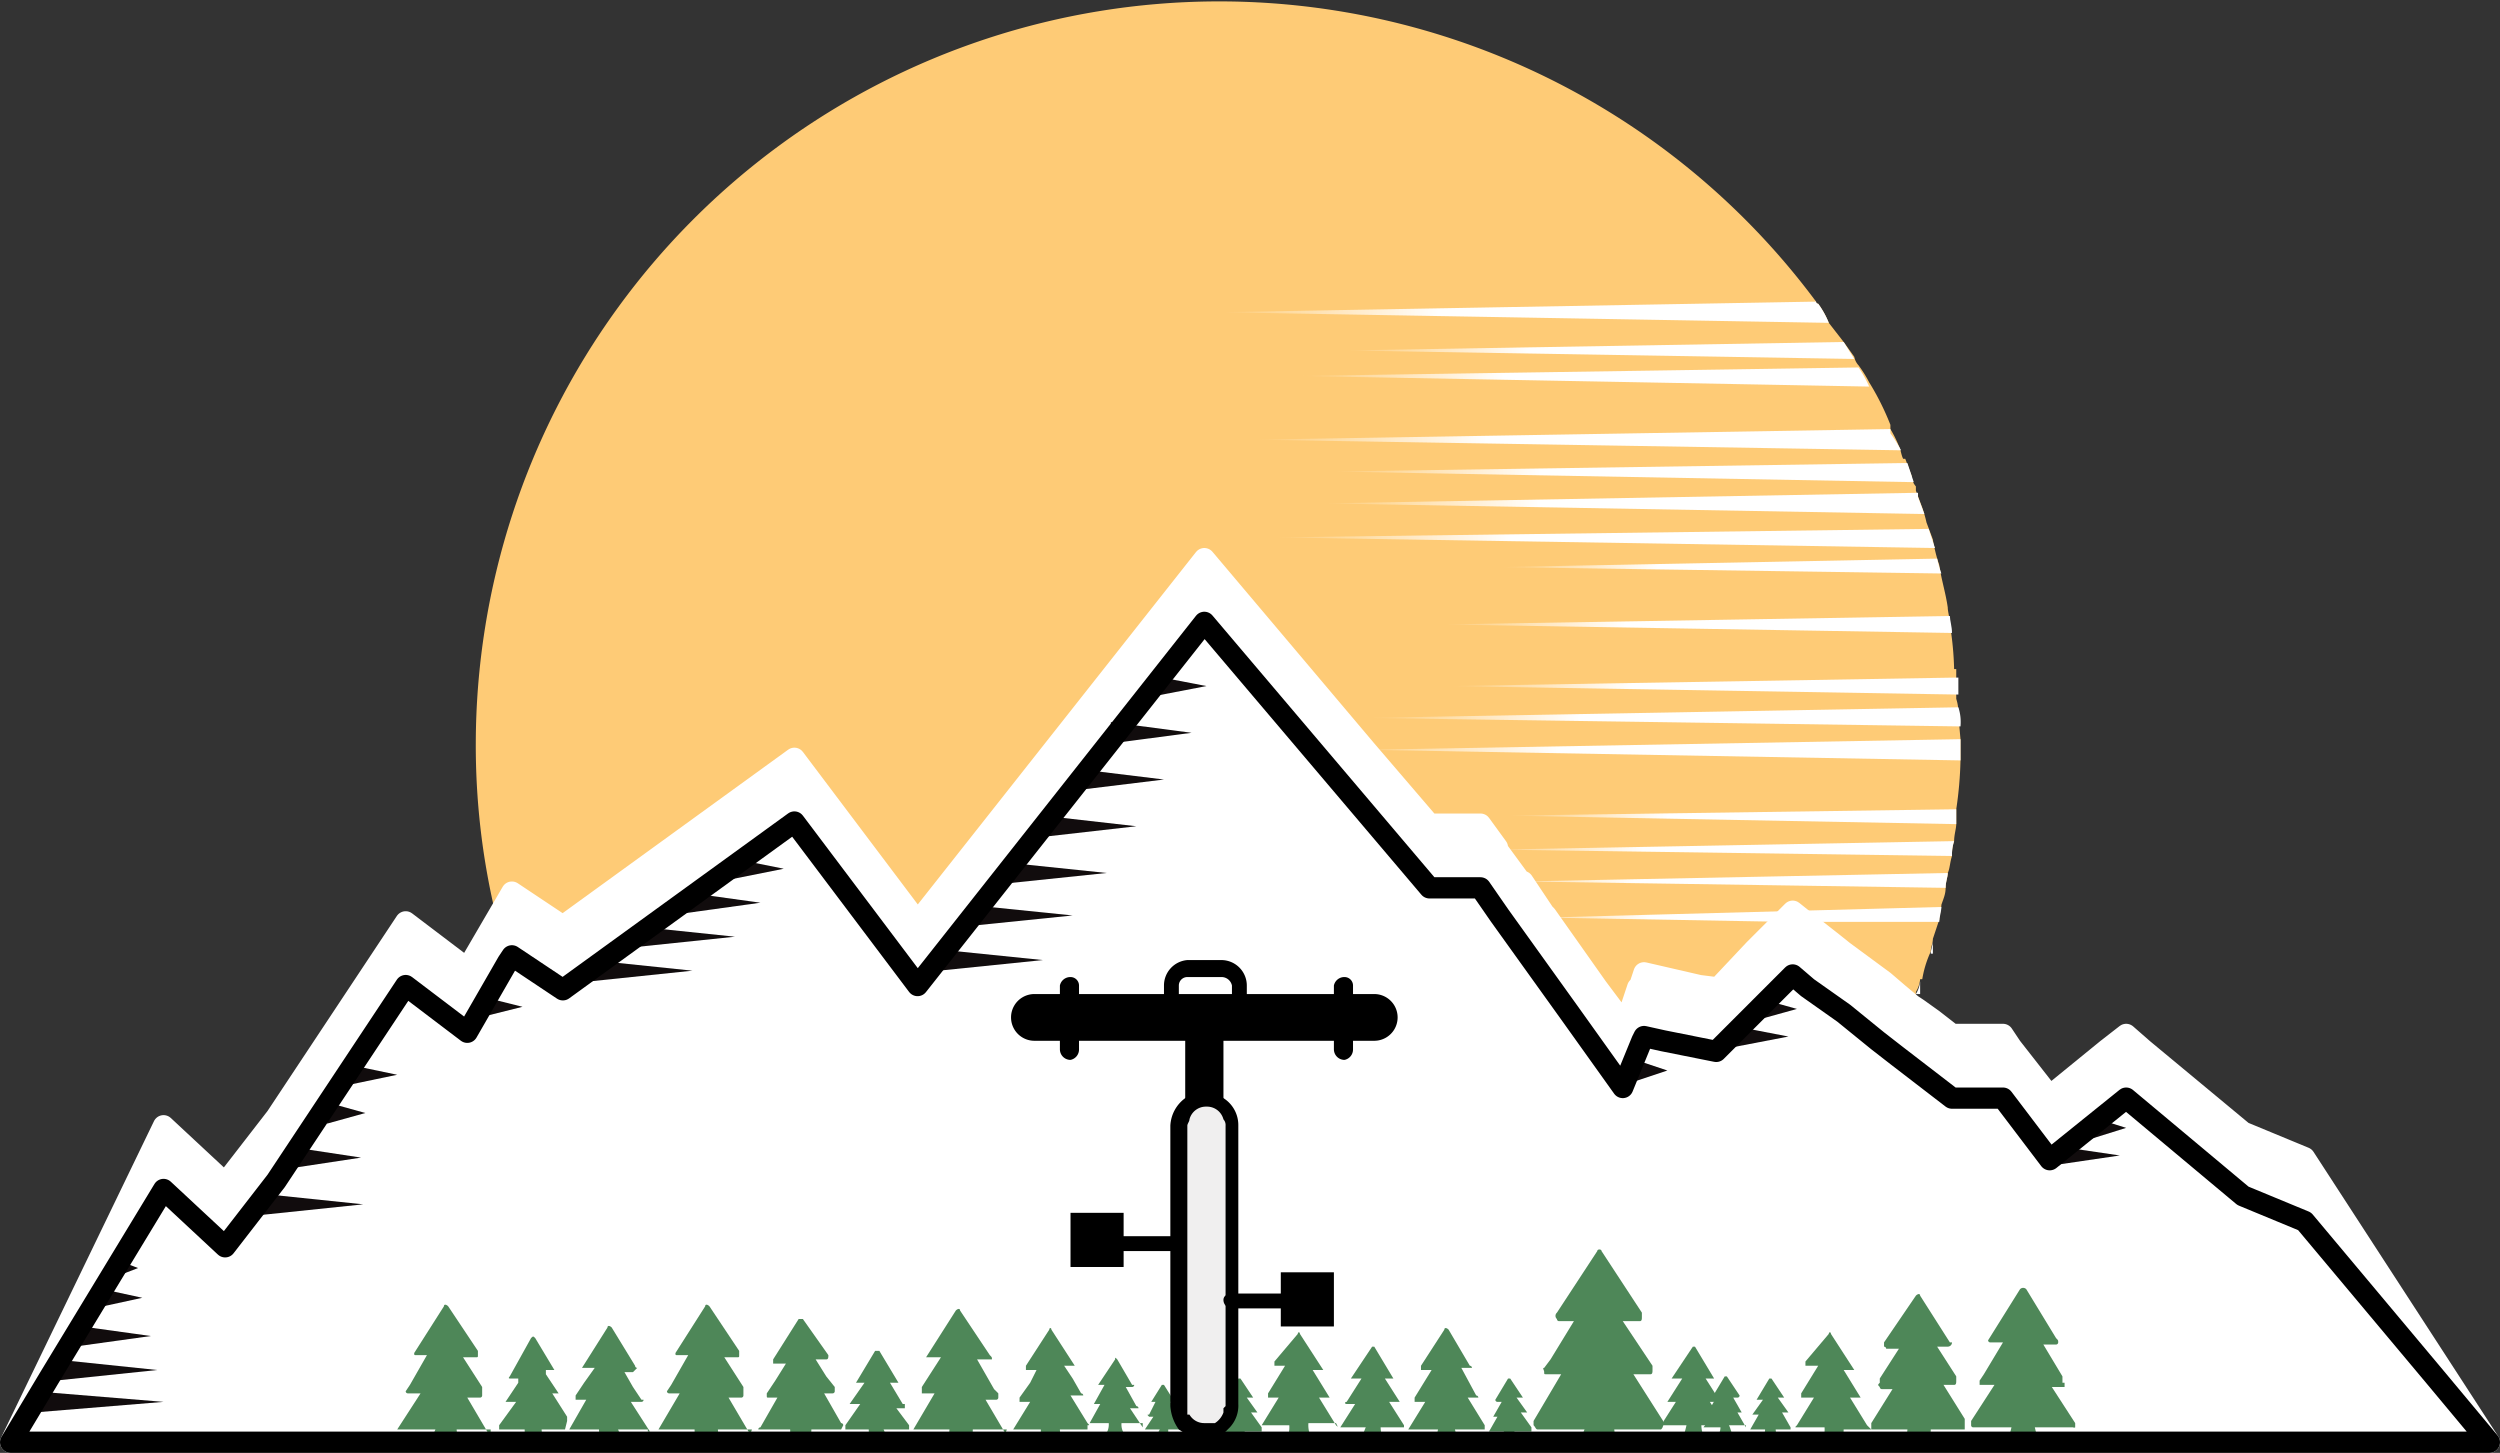 <svg xmlns="http://www.w3.org/2000/svg" xmlns:xlink="http://www.w3.org/1999/xlink" viewBox="0 0 117.7 68.4"><rect x="0" y="0" width="117.7" height="68.4" fill="#333333" stroke="none"/><defs><style>.cls-1{fill:#fecb76;}.cls-2{fill:url(#linear-gradient);}.cls-3{fill:url(#linear-gradient-2);}.cls-4{fill:url(#linear-gradient-3);}.cls-5{fill:url(#linear-gradient-4);}.cls-6{fill:url(#linear-gradient-5);}.cls-7{fill:url(#linear-gradient-6);}.cls-8{fill:url(#linear-gradient-7);}.cls-9{fill:url(#linear-gradient-8);}.cls-10{fill:url(#linear-gradient-9);}.cls-11{fill:url(#linear-gradient-10);}.cls-12{fill:url(#linear-gradient-11);}.cls-13{fill:url(#linear-gradient-12);}.cls-14{fill:url(#linear-gradient-13);}.cls-15{fill:url(#linear-gradient-14);}.cls-16{fill:url(#linear-gradient-15);}.cls-17{fill:url(#linear-gradient-16);}.cls-18{fill:url(#linear-gradient-17);}.cls-19{fill:url(#linear-gradient-18);}.cls-20{fill:url(#linear-gradient-19);}.cls-21{fill:url(#linear-gradient-20);}.cls-22{fill:url(#linear-gradient-21);}.cls-23{fill:#fff;}.cls-24,.cls-29{fill:none;stroke-linejoin:round;}.cls-24{stroke:#fff;}.cls-25{fill:#110c0d;}.cls-26{fill:#4e8758;}.cls-27{fill:#010101;}.cls-28{fill:#f0efef;}.cls-29{stroke:#000;}</style><linearGradient id="linear-gradient" x1="57.38" y1="14.69" x2="86.14" y2="14.69" gradientUnits="userSpaceOnUse"><stop offset="0" stop-color="#fecb76"/><stop offset="0.36" stop-color="#fff"/></linearGradient><linearGradient id="linear-gradient-2" x1="63.31" y1="16.52" x2="87.26" y2="16.52" xlink:href="#linear-gradient"/><linearGradient id="linear-gradient-3" x1="61.15" y1="17.72" x2="87.99" y2="17.72" xlink:href="#linear-gradient"/><linearGradient id="linear-gradient-4" x1="59.06" y1="20.71" x2="89.48" y2="20.71" xlink:href="#linear-gradient"/><linearGradient id="linear-gradient-5" x1="62.73" y1="22.24" x2="90.07" y2="22.24" xlink:href="#linear-gradient"/><linearGradient id="linear-gradient-6" x1="62.27" y1="23.72" x2="90.6" y2="23.72" xlink:href="#linear-gradient"/><linearGradient id="linear-gradient-7" x1="60.01" y1="25.34" x2="91.08" y2="25.34" xlink:href="#linear-gradient"/><linearGradient id="linear-gradient-8" x1="70.57" y1="26.68" x2="91.38" y2="26.68" xlink:href="#linear-gradient"/><linearGradient id="linear-gradient-9" x1="67.94" y1="29.35" x2="91.88" y2="29.35" xlink:href="#linear-gradient"/><linearGradient id="linear-gradient-10" x1="68.21" y1="32.28" x2="92.2" y2="32.28" xlink:href="#linear-gradient"/><linearGradient id="linear-gradient-11" x1="64.35" y1="33.75" x2="92.27" y2="33.75" xlink:href="#linear-gradient"/><linearGradient id="linear-gradient-12" x1="62.73" y1="35.3" x2="92.29" y2="35.3" xlink:href="#linear-gradient"/><linearGradient id="linear-gradient-13" x1="70.88" y1="38.4" x2="92.14" y2="38.4" xlink:href="#linear-gradient"/><linearGradient id="linear-gradient-14" x1="69.19" y1="39.95" x2="91.98" y2="39.95" xlink:href="#linear-gradient"/><linearGradient id="linear-gradient-15" x1="68.63" y1="41.5" x2="91.75" y2="41.5" xlink:href="#linear-gradient"/><linearGradient id="linear-gradient-16" x1="69.98" y1="43.05" x2="91.43" y2="43.05" xlink:href="#linear-gradient"/><linearGradient id="linear-gradient-17" x1="75.05" y1="44.61" x2="91" y2="44.61" xlink:href="#linear-gradient"/><linearGradient id="linear-gradient-18" x1="73.2" y1="46.49" x2="90.44" y2="46.49" xlink:href="#linear-gradient"/><linearGradient id="linear-gradient-19" x1="73.2" y1="47.75" x2="91" y2="47.75" gradientUnits="userSpaceOnUse"><stop offset="0"/><stop offset="0.36" stop-color="#fff"/></linearGradient><linearGradient id="linear-gradient-20" x1="76.06" y1="49.01" x2="94.74" y2="49.01" xlink:href="#linear-gradient-19"/><linearGradient id="linear-gradient-21" x1="99.23" y1="49.06" x2="100.93" y2="49.06" xlink:href="#linear-gradient-19"/></defs><g id="Layer_2" data-name="Layer 2"><g id="bw"><path class="cls-1" d="M92.3,34.8v1a17.9,17.9,0,0,1-.2,2.3h0v.7c0,.2-.1.5-.1.8h0a2,2,0,0,0-.1.7c-.1.3-.1.6-.2.8h0c0,.2-.1.4-.1.7s-.1.5-.2.8h0c0,.2-.1.5-.1.7l-.3.9h0c0,.2-.1.4-.1.6a5,5,0,0,0-.4,1.3h-.1a1.4,1.4,0,0,1-.2.6.4.4,0,0,1-.1.3.3.3,0,0,1-.1.2h0c-.1.2-.2.3-.2.5l-.3.7h-.1c0,.1-.1.3-.1.4h-.1c0,.1-.1.2-.1.3a34.8,34.8,0,0,1-11.8,14l-1.3.9-.6.4-2.8,1.5h0l-.8.4-1.2.5-.5.2H44.5l-.4-.2-1-.4-.6-.3-2.2-1.1-1.1-.6-.4-.3h-.2l-1.8-1.3A35,35,0,0,1,23.9,45.3a.4.4,0,0,0-.1-.3c-.1-.6-.3-1.2-.4-1.8a.4.4,0,0,1-.1-.3,34.2,34.2,0,0,1-.9-7.9A35,35,0,0,1,85.5,14.2a.1.1,0,0,0,.1.1,4.1,4.1,0,0,1,.5.9l.7.9h0l.5.7a.8.8,0,0,0,.2.4h0a5.6,5.6,0,0,1,.5.8,12.4,12.4,0,0,1,1,2v.2a5.9,5.9,0,0,1,.4.8c.1.2.1.4.2.6h.1l.3.8a.8.8,0,0,0,.2.5v.2l.3.8a6.4,6.4,0,0,1,.2.7h0l.3.8a4.3,4.3,0,0,0,.1.5,6.4,6.4,0,0,0,.2.7c.1.7.3,1.3.4,2h0c0,.2.1.5.1.8a14.9,14.9,0,0,1,.2,2.1h.1v1.4h0a2.2,2.2,0,0,1,.1.8Z"/><path class="cls-2" d="M86.1,15.2l-28.7-.5,28.1-.5a.1.1,0,0,0,.1.1A4.1,4.1,0,0,1,86.1,15.2Z"/><path class="cls-3" d="M87.3,16.9l-24-.4,23.5-.4h0Z"/><path class="cls-4" d="M88,18.2l-26.8-.5,26.3-.4h0A5.6,5.6,0,0,1,88,18.2Z"/><path class="cls-5" d="M89.5,21.2l-30.4-.5L89,20.2v.2A5.9,5.9,0,0,1,89.5,21.2Z"/><path class="cls-6" d="M90.1,22.7l-27.4-.5,27-.4h.1Z"/><path class="cls-7" d="M90.6,24.2l-28.3-.5,28-.5v.2Z"/><path class="cls-8" d="M91.1,25.8,60,25.3l30.8-.4h0Z"/><path class="cls-9" d="M91.4,27l-20.8-.3,20.6-.4A6.4,6.4,0,0,0,91.4,27Z"/><path class="cls-10" d="M91.9,29.8l-24-.4L91.8,29h0C91.8,29.2,91.9,29.5,91.9,29.8Z"/><path class="cls-11" d="M92.2,32.7l-24-.4,23.9-.4h.1Z"/><path class="cls-12" d="M92.3,34.2l-28-.4,27.9-.5h0A2.2,2.2,0,0,1,92.3,34.2Z"/><path class="cls-13" d="M92.3,34.8v1l-28-.5h0Z"/><path class="cls-14" d="M92.1,38.1h0v.7l-21.2-.4Z"/><path class="cls-15" d="M92,39.6h0a2,2,0,0,0-.1.7L70.5,40h0Z"/><path class="cls-16" d="M91.7,41.1h0c0,.2-.1.4-.1.7l-19.9-.3h-.1Z"/><path class="cls-17" d="M91.4,42.7h0c0,.2-.1.5-.1.7H84l-11.2-.2h-.1Z"/><path class="cls-18" d="M91,44.3c0,.2-.1.4-.1.6H91Z"/><path class="cls-19" d="M90.4,46.2a1.4,1.4,0,0,1-.2.6h.2Z"/><polygon class="cls-20" points="91 48 89.8 48 87 48 83.2 47.9 82.8 47.9 82.4 47.9 76.6 47.8 76.1 47.8 74 47.8 73.2 47.7 73.9 47.7 76.1 47.7 76.7 47.7 82.7 47.6 82.8 47.6 84.4 47.5 86.5 47.5 90 47.5 90.3 47.5 91 48"/><polygon class="cls-21" points="94.3 48.7 94.7 49.3 89.3 49.2 88.7 49.2 82.8 49.1 81.6 49.1 81.2 49.1 78.5 49 77.3 49 76.1 49 77.3 49 78.1 49 81.4 48.9 81.6 48.9 84.1 48.9 88.1 48.8 89.4 48.8 93.5 48.7 94.3 48.7"/><polygon class="cls-22" points="100.9 49.4 99.2 49.4 100.1 48.7 100.9 49.4"/><polygon class="cls-23" points="117.2 67.9 0.5 67.9 7.7 53 10.6 55.7 13 52.6 19.1 43.4 22 45.6 23.4 43.2 24.1 42 26.5 43.6 37.4 35.7 43.2 43.4 56.7 26.3 64.3 35.3 64.3 35.3 67.3 38.8 69.7 38.8 70.5 39.9 70.5 40 71.6 41.5 71.7 41.5 72.7 43 72.8 43.1 75.2 46.5 75.2 46.5 76.1 47.7 76.1 47.8 76.4 48.2 76.6 47.8 76.7 47.7 77.1 46.5 77.2 46.4 77.4 45.8 80 46.4 80.8 46.5 81 46.4 82.6 44.7 82.8 44.5 84.4 42.9 84.9 43.3 86.3 44.4 86.8 44.8 88.7 46.2 89.4 46.8 90 47.3 90.3 47.5 91 48 91.9 48.7 94.3 48.7 94.7 49.3 96.5 51.6 99.2 49.4 100.1 48.7 100.9 49.4 105.6 53.3 108.5 54.5 117.2 67.9"/><polygon class="cls-23" points="117.2 67.9 0.5 67.9 2.3 64.9 7.7 56 10.6 58.7 13 55.6 19.1 46.4 22 48.6 23.9 45.3 24.1 45 26.5 46.6 37.4 38.7 43.2 46.4 56.7 29.3 67.3 41.8 69.7 41.8 70.6 43.1 73.9 47.7 76.4 51.2 77.3 49 77.4 48.8 78.3 49 80.8 49.5 81.3 49 82.6 47.7 83.8 46.5 84.4 45.9 85.1 46.5 86.8 47.7 88.4 49 89.3 49.7 91.9 51.7 94.3 51.7 96.5 54.6 100.1 51.7 105.6 56.3 108.5 57.5 114.7 64.9 117.2 67.9"/><polygon class="cls-24" points="117.2 67.9 0.5 67.9 7.7 53 10.6 55.7 13 52.6 19.1 43.4 22 45.6 23.4 43.2 24.1 42 26.5 43.6 37.4 35.7 43.2 43.4 56.7 26.3 64.3 35.3 64.3 35.3 67.3 38.8 69.7 38.8 70.5 39.9 70.5 40 71.6 41.5 71.7 41.5 72.7 43 72.8 43.1 75.2 46.5 75.2 46.5 76.1 47.7 76.1 47.8 76.4 48.2 76.6 47.8 76.7 47.7 77.1 46.5 77.2 46.4 77.4 45.8 80 46.4 80.8 46.5 81 46.4 82.6 44.7 82.8 44.5 84.4 42.9 84.9 43.3 86.3 44.4 86.8 44.8 88.7 46.2 89.4 46.8 90 47.3 90.3 47.5 91 48 91.9 48.7 94.3 48.7 94.7 49.3 96.5 51.6 99.2 49.4 100.1 48.7 100.9 49.4 105.6 53.3 108.5 54.5 117.2 67.9"/><polygon class="cls-25" points="2.6 64 7.4 64.5 2.6 65 2.6 64"/><polygon class="cls-25" points="3.5 62.4 7.1 62.9 3.5 63.4 3.5 62.4"/><polygon class="cls-25" points="4.4 60.6 6.7 61.1 4.4 61.6 4.4 60.6"/><polygon class="cls-25" points="1.6 65.5 7.7 66 1.6 66.5 1.6 65.5"/><polygon class="cls-25" points="5.2 59.2 6.5 59.7 5.2 60.2 5.2 59.2"/><polygon class="cls-25" points="12.3 56.2 17.1 56.7 12.3 57.2 12.3 56.2"/><polygon class="cls-25" points="13.7 54 17 54.5 13.7 55 13.7 54"/><polygon class="cls-25" points="15.4 51.9 17.2 52.4 15.4 52.9 15.4 51.9"/><polygon class="cls-25" points="16.3 50.1 18.7 50.6 16.3 51.1 16.3 50.1"/><polygon class="cls-25" points="22.6 46.9 24.6 47.4 22.6 47.9 22.6 46.9"/><polygon class="cls-25" points="27.8 45.2 32.6 45.7 27.8 46.2 27.8 45.2"/><polygon class="cls-25" points="29.8 43.6 34.6 44.1 29.8 44.6 29.8 43.6"/><polygon class="cls-25" points="32.2 42 35.8 42.5 32.2 43 32.2 42"/><polygon class="cls-25" points="34.4 40.4 36.9 40.9 34.4 41.4 34.4 40.4"/><polygon class="cls-25" points="44.2 44.7 49.1 45.2 44.2 45.7 44.2 44.7"/><polygon class="cls-25" points="45.6 42.6 50.5 43.1 45.6 43.6 45.6 42.6"/><polygon class="cls-25" points="47.3 40.6 52.1 41.1 47.3 41.6 47.3 40.6"/><polygon class="cls-25" points="49.1 38.4 53.5 38.9 49.1 39.4 49.1 38.4"/><polygon class="cls-25" points="50.7 36.2 54.8 36.7 50.7 37.2 50.7 36.2"/><polygon class="cls-25" points="52.3 34 56.1 34.5 52.3 35 52.3 34"/><polygon class="cls-25" points="54.2 31.8 56.8 32.3 54.2 32.8 54.2 31.8"/><polygon class="cls-25" points="77 49.9 78.5 50.4 77 50.9 77 49.9"/><polygon class="cls-25" points="81.6 48.3 84.2 48.8 81.6 49.3 81.6 48.3"/><path class="cls-26" d="M23.1,67.3H21.5c0,.2.1.4.1.6H20.3c.1-.2.1-.4.2-.6H18.7l1.1-1.7h-.6a.1.1,0,0,1-.1-.1h0l.2-.3.8-1.4h-.5c-.1,0-.1,0-.1-.1h0l1.4-2.2c0-.1.1-.1.2,0l1.4,2.1v.2c0,.1,0,.1-.1.1h-.6l.9,1.4v.4a.1.1,0,0,1-.1.1h-.6l1,1.7a.1.1,0,0,1,.1.1Z"/><path class="cls-26" d="M26.6,67.3H25.5c0,.2.1.4.1.6h-1a1.3,1.3,0,0,0,.1-.6H23.5v-.2l.8-1.1h-.5l.6-.9v-.2h-.4c-.1,0,0-.1,0-.1L25,63c.1-.1.1-.1.2,0l.9,1.5h-.4v.2l.6.9H26l.7,1.1v.2Z"/><path class="cls-26" d="M30.5,67.3H29.1a1.3,1.3,0,0,1,.1.6H28.1a1.3,1.3,0,0,0,.1-.6H26.8l.8-1.4h-.5v-.2l.4-.6.5-.7h-.6l1.2-1.9c0-.1.1-.1.2,0l1.1,1.8a.1.1,0,0,0,.1.1l-.2.2h-.4l.4.7.4.6h.1a.1.1,0,0,1-.1.1h-.5l.9,1.4h-.1Z"/><path class="cls-26" d="M35.4,67.3H33.8c0,.2.1.4.1.6H32.6a1.3,1.3,0,0,0,.1-.6H31l1-1.7h-.5a.1.1,0,0,1-.1-.1h0l.2-.3.8-1.4h-.5c-.1,0-.1,0-.1-.1h0l1.4-2.2c0-.1.1-.1.2,0l1.4,2.1v.2c0,.1,0,.1-.1.1h-.6l.9,1.4v.4a.1.1,0,0,1-.1.1h-.6l1,1.7c.1,0,.1.1,0,.1Z"/><path class="cls-26" d="M39.6,67.3H38.2a1.3,1.3,0,0,0,.1.6H37.1a1.3,1.3,0,0,0,.1-.6H35.7a.1.1,0,0,1,.1-.1l.8-1.4h-.4c-.1,0-.1,0-.1-.1s0-.1,0-.1l.4-.6.5-.8h-.6v-.2l1.2-1.9h.2L39,63.8h0c0,.1,0,.2-.1.2h-.5l.5.8.4.5v.2a.1.1,0,0,1-.1.1h-.4l.8,1.4a.1.1,0,0,1,.1.1Z"/><path class="cls-26" d="M42.8,67.1v.2H41.6c.1.2.1.4.2.6h-1a1.3,1.3,0,0,0,.1-.6H39.8v-.2l.7-1H40l.7-1h-.4l.9-1.5h.2l.9,1.5h-.4l.6,1h.1v.2h-.4Z"/><path class="cls-26" d="M47.4,67.3H45.8a1.3,1.3,0,0,0,.1.6H44.6c0-.2.1-.4.1-.6H43l1-1.7h-.6v-.3l.9-1.4h-.7l1.4-2.2c.1-.1.2-.1.2,0l1.4,2.1c.1.1.1.1.1.2h-.7l.8,1.4.2.2v.2a.1.1,0,0,1-.1.1h-.5l1,1.7h-.1Z"/><path class="cls-26" d="M51.2,67.3H49.9c0,.2.1.4.1.6H48.9a1.3,1.3,0,0,0,.1-.6H47.7l.8-1.3H48v-.2l.5-.7.3-.6h-.5v-.2l1.1-1.7c0-.1.1-.1.1,0l1.1,1.7h-.5l.4.6.4.7a.1.1,0,0,1,.1.1h-.6l.8,1.3c.1.1.1.1,0,.1Z"/><path class="cls-26" d="M53.8,67.2l-.6-.9h.4a.1.1,0,0,0-.1-.1l-.5-.9h.3a.1.1,0,0,0,.1-.1h-.1l-.7-1.2c-.1-.1-.1-.1-.1,0l-.8,1.2H52l-.5.9h.3l-.5.9h.9a.8.8,0,0,1-.2.6h1a.8.8,0,0,1-.2-.6h1Z"/><path class="cls-26" d="M55.6,67.2l-.4-.6h.3l-.4-.6h.2l-.5-.8h-.1l-.5.8h.2l-.3.6c-.1,0-.1,0,0,.1h.2l-.4.6h.7l-.2.4h.7c-.1-.1-.1-.2-.1-.4h.6Z"/><polygon class="cls-25" points="82.8 47 84.6 47.5 82.8 48 82.8 47"/><path class="cls-26" d="M59.4,67.2l-.5-.7h.3l-.5-.7H59l-.6-.9h-.1l-.6,1h0c0,.1,0,.1.1.1H58l-.4.7c-.1,0-.1,0,0,.1h.2l-.4.7h.7c0,.2,0,.4-.1.4h.7a.1.1,0,0,1,.1-.1h-.1a1,1,0,0,1-.1-.4h.8Z"/><path class="cls-26" d="M62.9,67.1l-.8-1.3h.5l-.8-1.3h.5l-1.1-1.7c0-.1-.1-.1-.1,0L60,64.1v.2h.5l-.8,1.3v.2h.5l-.8,1.3h1.3a1.3,1.3,0,0,1-.2.8h1.3c.1,0,.1-.1,0-.1a1.3,1.3,0,0,1-.2-.8h1.3C63,67.2,63,67.2,62.9,67.1Z"/><path class="cls-26" d="M66.1,67.1,65.4,66h.5l-.7-1.1h.4l-.9-1.5h-.1l-1,1.5h.5l-.7,1.1c-.1,0-.1.1,0,.1h.4l-.7,1.1h1.2a2.5,2.5,0,0,0-.2.7h1.1a1.4,1.4,0,0,1-.2-.7h1.1Z"/><path class="cls-26" d="M69.9,67.1l-.8-1.3h.5a.1.1,0,0,0-.1-.1l-.7-1.3h.5a.1.1,0,0,0-.1-.1l-1-1.7c-.1-.1-.2-.1-.2,0l-1.1,1.7v.2h.5l-.8,1.3v.2h.5l-.8,1.3h1.4a2.2,2.2,0,0,1-.3.8h1.4c-.2-.1-.2-.4-.3-.8h1.4Z"/><path class="cls-26" d="M72.1,67.2l-.5-.7h.3l-.5-.7h.3l-.6-.9H71l-.6,1h0a.1.1,0,0,0,.1.1h.2l-.4.7h.2l-.4.7h.7c0,.2,0,.4-.1.4h.7a1,1,0,0,1-.1-.4h.8Z"/><path class="cls-26" d="M78.2,67.3H76a1.9,1.9,0,0,0,.2.7H74.4c.1-.2.1-.5.2-.7H72.4c-.1,0-.1-.1-.2-.2v-.2l1.3-2.2h-.7c-.1,0-.1,0-.1-.1s-.1-.2,0-.2L73,64l1.1-1.8h-.7a.1.1,0,0,1-.1-.1.2.2,0,0,1,0-.3l1.9-2.9c0-.1.2-.1.2,0l1.9,2.9V62c0,.1,0,.2-.1.2h-.8L77.6,64l.2.3v.2c0,.1,0,.2-.1.2h-.8l1.4,2.2c0,.1.1.2,0,.2A.3.3,0,0,1,78.2,67.3Z"/><path class="cls-26" d="M81.2,67.1,80.5,66H81l-.7-1.1h.4l-.9-1.5h-.1l-1,1.5h.5l-.7,1.1h.4l-.7,1.1h1.2a6.4,6.4,0,0,1-.2.7h1.1a1.4,1.4,0,0,1-.2-.7h1.1Z"/><path class="cls-26" d="M82.2,67.2l-.4-.7H82l-.4-.7h.2a.1.1,0,0,0,.1-.1h0l-.6-.9h-.1l-.6,1h.2l-.4.7h.3l-.5.7H81c0,.2-.1.4-.2.4h.7a.1.1,0,0,0,.1-.1h0c-.1,0-.1-.2-.2-.4h.8Z"/><path class="cls-26" d="M84.3,67.2l-.4-.7h.3l-.5-.7H84l-.6-.9h-.1l-.6,1H83l-.5.7h.3l-.4.7h.7a1,1,0,0,1-.1.4h.7a1,1,0,0,1-.1-.4h.7Z"/><path class="cls-26" d="M87.9,67.1l-.8-1.3h.5l-.8-1.3h.5l-1.1-1.7c0-.1-.1-.1-.1,0L85,64.1v.2h.6l-.8,1.3v.2h.6l-.8,1.3c-.1.1-.1.1,0,.1h1.3a1.3,1.3,0,0,1-.2.8.1.1,0,0,0-.1.1h1.4a1.3,1.3,0,0,1-.2-.8h1.3Z"/><path class="cls-26" d="M92.5,67.3H90.9a1.3,1.3,0,0,0,.1.6H89.7c0-.2.1-.4.1-.6H88.1V67l1-1.6h-.5a.1.1,0,0,1-.1-.1c-.1-.1-.1-.1,0-.2v-.2l.9-1.4h-.6a.1.1,0,0,0-.1-.1v-.2L90.2,61c.1-.1.2-.1.2,0l1.4,2.2h.1a.2.2,0,0,1-.2.2h-.5l.9,1.4v.2h0c0,.1,0,.2-.1.2h-.5l1,1.6v.2Z"/><path class="cls-26" d="M97.6,67.2H95.8a6.4,6.4,0,0,0,.2.7H94.5a6.4,6.4,0,0,0,.2-.7H92.9a.1.1,0,0,1-.1-.1v-.2l1.1-1.7h-.7v-.2l.2-.3.9-1.5h-.6a.1.1,0,0,1-.1-.1h0l1.5-2.4a.2.2,0,0,1,.3,0l1.4,2.3c.1.1.1.1.1.2a.1.1,0,0,1-.1.1h-.6l.9,1.5v.3h.1v.2h-.6l1.1,1.7v.2A.1.1,0,0,1,97.6,67.2Z"/><polygon class="cls-25" points="96.4 53.9 99.8 54.4 96.4 54.9 96.4 53.9"/><polygon class="cls-25" points="98.5 52.6 100.1 53.1 98.5 53.6 98.5 52.6"/><path class="cls-27" d="M57.3,67.2l-.4-.6h.3l-.4-.6H57a.1.1,0,0,0,.1-.1H57l-.5-.8h-.1l-.5.8h0c0,.1,0,.1.1.1h.2l-.4.6H56l-.4.6h.7c0,.2-.1.3-.1.4h.6c-.1-.1-.1-.2-.1-.4h.6Z"/><path d="M57.5,45.2H55.9a1.2,1.2,0,0,0-1.1,1.2v.7a1.2,1.2,0,0,0,1,1.2h1.8a1.3,1.3,0,0,0,1.1-1.2v-.7A1.2,1.2,0,0,0,57.5,45.2Zm.5,1.9a.5.5,0,0,1-.5.5H55.9a.5.5,0,0,1-.4-.5v-.7a.4.4,0,0,1,.4-.4h1.6a.5.5,0,0,1,.5.4Z"/><path d="M64.7,49h-16a1.1,1.1,0,0,1,0-2.2h16a1.1,1.1,0,0,1,0,2.2Z"/><path d="M56.7,53.2a.9.9,0,0,1-.9-.9V48.5a.9.9,0,0,1,1.8,0v3.8A.9.9,0,0,1,56.7,53.2Z"/><rect class="cls-28" x="55.5" y="51.8" width="2.5" height="15.72" rx="1.3"/><path d="M57.6,51.7a1.2,1.2,0,0,0-.9-.3,1.6,1.6,0,0,0-.9.3,1.7,1.7,0,0,0-.7,1.3V66.2a2.1,2.1,0,0,0,.4,1.1l.3.2.3.2h.6a1.7,1.7,0,0,0,1-.3l.2-.2a1.5,1.5,0,0,0,.4-1.1V53A1.5,1.5,0,0,0,57.6,51.7Zm0,14.6v.2a1,1,0,0,1-.4.5h-.5a.8.8,0,0,1-.7-.4h-.1V53c0-.1.1-.2.1-.3h0a.8.8,0,0,1,.8-.6.8.8,0,0,1,.8.6h0a.4.4,0,0,1,.1.3V66.2Z"/><path d="M61.2,61.6H58a.4.4,0,0,1-.4-.4c0-.2.2-.3.4-.3h3.2c.2,0,.4.1.4.3A.4.4,0,0,1,61.2,61.6Z"/><path d="M55.5,58.9H52.2c-.2,0-.3-.2-.3-.4a.3.3,0,0,1,.3-.3h3.3a.3.3,0,0,1,.3.3C55.8,58.7,55.7,58.9,55.5,58.9Z"/><path d="M63.3,49.9a.5.5,0,0,1-.5-.5v-3a.5.5,0,0,1,.5-.4.4.4,0,0,1,.4.4v3A.5.5,0,0,1,63.3,49.9Z"/><path d="M50.4,49.9a.5.5,0,0,1-.5-.5v-3a.5.5,0,0,1,.5-.4.4.4,0,0,1,.4.4v3A.5.5,0,0,1,50.4,49.9Z"/><rect x="60.3" y="59.9" width="2.5" height="2.55"/><rect x="50.4" y="57.1" width="2.5" height="2.55"/><polygon class="cls-29" points="117.2 67.9 0.5 67.9 2.3 64.9 7.7 56 10.6 58.7 13 55.6 19.1 46.4 22 48.6 23.9 45.3 24.1 45 26.5 46.6 37.4 38.7 43.2 46.4 56.7 29.3 67.3 41.8 69.7 41.8 70.6 43.1 73.9 47.7 76.4 51.2 77.3 49 77.4 48.8 78.3 49 80.8 49.5 81.3 49 82.6 47.7 83.8 46.5 84.4 45.9 85.1 46.5 86.8 47.7 88.4 49 89.3 49.7 91.9 51.7 94.3 51.7 96.5 54.6 100.1 51.7 105.6 56.3 108.5 57.5 114.7 64.9 117.2 67.9"/></g></g></svg>